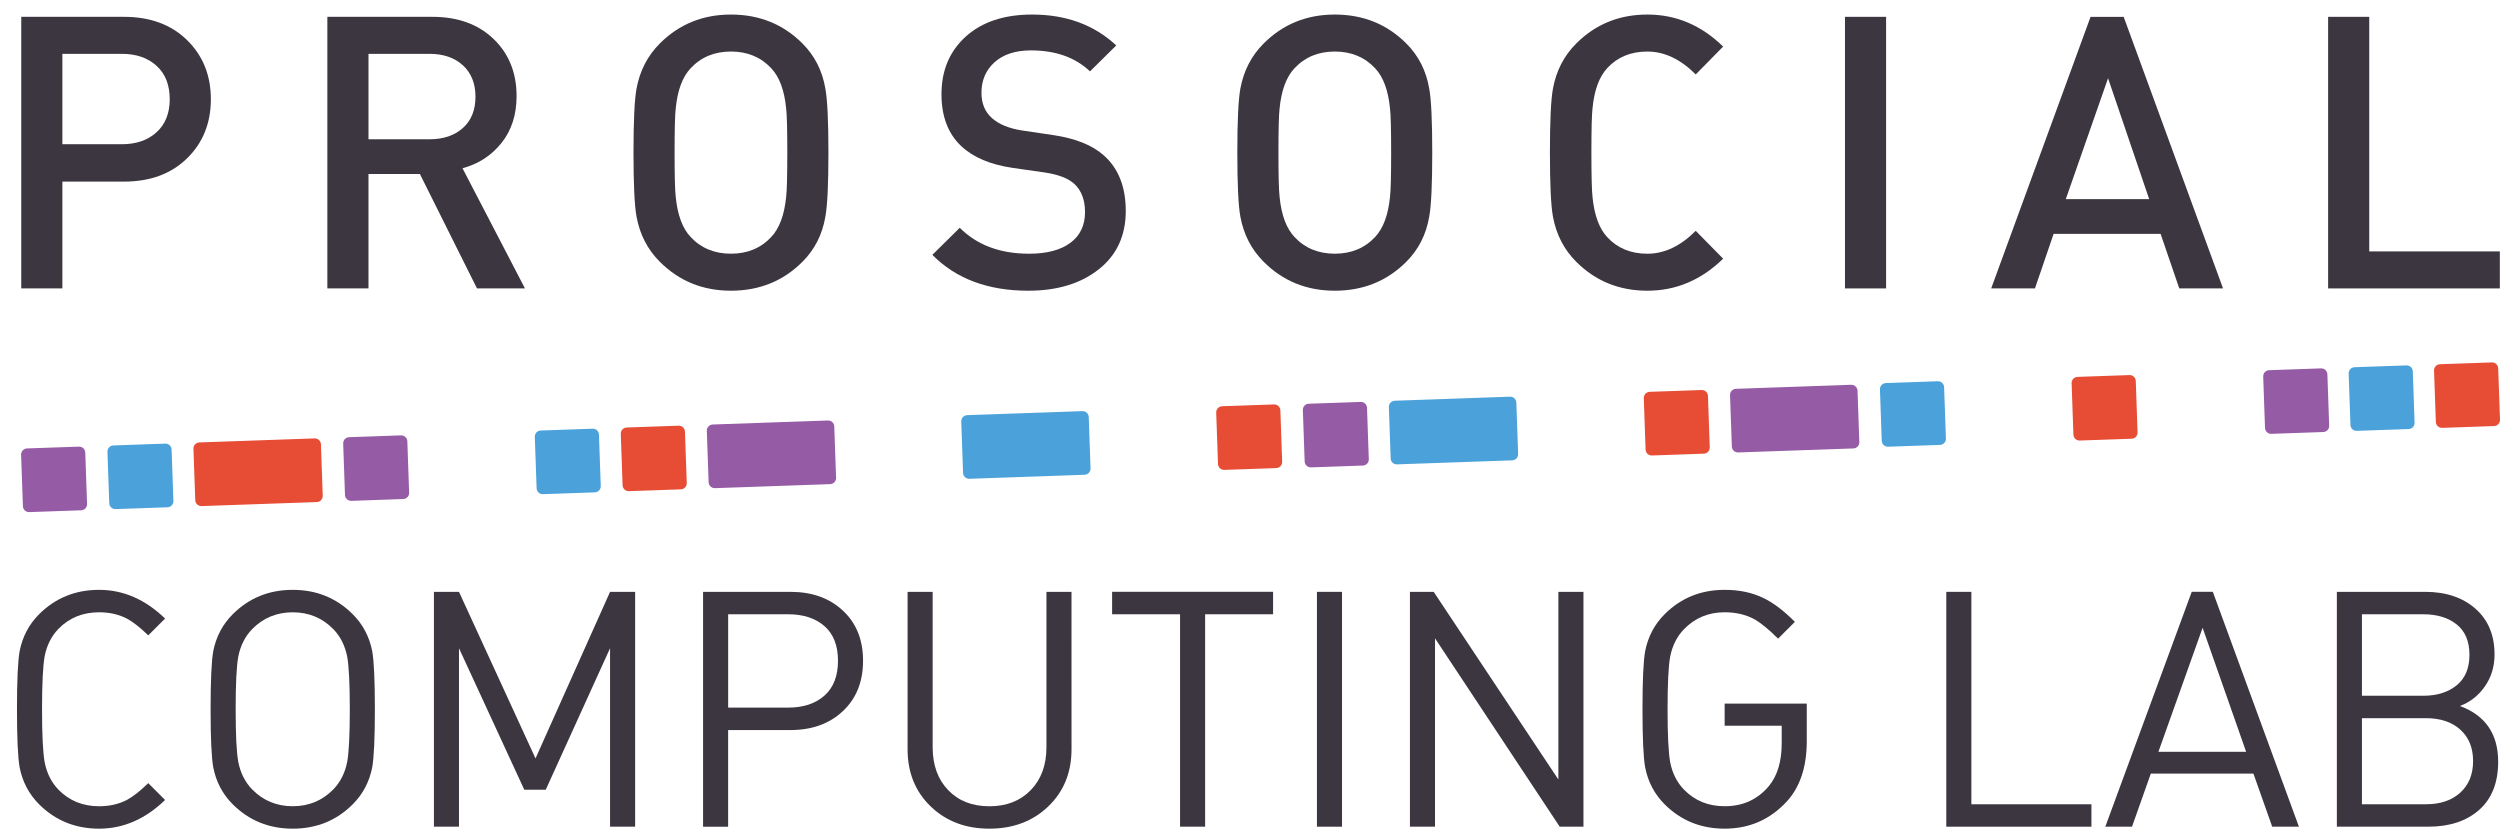 <?xml version="1.0" encoding="utf-8"?>
<!-- Generator: Adobe Illustrator 16.0.0, SVG Export Plug-In . SVG Version: 6.00 Build 0)  -->
<!DOCTYPE svg PUBLIC "-//W3C//DTD SVG 1.1//EN" "http://www.w3.org/Graphics/SVG/1.1/DTD/svg11.dtd">
<svg version="1.1" id="Layer_1" xmlns="http://www.w3.org/2000/svg" xmlns:xlink="http://www.w3.org/1999/xlink" x="0px" y="0px"
	 width="171.869px" height="56.969px" viewBox="0 0 171.869 56.969" enable-background="new 0 0 171.869 56.969"
	 xml:space="preserve">
<g>
	<path fill="#3C3640" d="M11.349,54.997c-1.36,1.315-2.872,1.972-4.535,1.972c-1.633,0-3.009-0.559-4.128-1.678
		c-0.695-0.695-1.141-1.542-1.337-2.54c-0.121-0.681-0.182-2.011-0.182-3.991s0.061-3.311,0.182-3.991
		c0.196-0.998,0.642-1.844,1.337-2.54c1.119-1.119,2.495-1.679,4.128-1.679c1.663,0,3.174,0.658,4.535,1.974l-1.156,1.156
		c-0.559-0.544-1.051-0.93-1.474-1.156c-0.56-0.288-1.195-0.431-1.905-0.431c-1.119,0-2.049,0.377-2.79,1.134
		c-0.483,0.498-0.802,1.125-0.952,1.881C2.951,45.774,2.89,46.991,2.89,48.76c0,1.77,0.061,2.986,0.182,3.651
		c0.15,0.756,0.469,1.384,0.952,1.882c0.741,0.756,1.67,1.135,2.79,1.135c0.71,0,1.345-0.144,1.905-0.432
		c0.423-0.227,0.915-0.613,1.474-1.156L11.349,54.997z"/>
	<path fill="#3C3640" d="M25.772,48.76c0,1.98-0.061,3.311-0.182,3.991c-0.196,0.998-0.643,1.845-1.338,2.54
		c-1.119,1.12-2.495,1.678-4.127,1.678c-1.633,0-3.009-0.559-4.127-1.678c-0.696-0.695-1.142-1.542-1.338-2.54
		c-0.121-0.681-0.182-2.011-0.182-3.991s0.061-3.311,0.182-3.991c0.196-0.998,0.642-1.844,1.338-2.54
		c1.119-1.119,2.495-1.679,4.127-1.679c1.632,0,3.008,0.56,4.127,1.679c0.695,0.696,1.142,1.542,1.338,2.54
		C25.711,45.45,25.772,46.78,25.772,48.76z M24.048,48.76c0-1.769-0.061-2.979-0.181-3.628c-0.151-0.755-0.469-1.383-0.952-1.882
		c-0.757-0.771-1.687-1.156-2.79-1.156s-2.033,0.385-2.79,1.156c-0.483,0.5-0.801,1.127-0.952,1.882
		c-0.122,0.65-0.182,1.859-0.182,3.628s0.06,2.979,0.182,3.628c0.15,0.756,0.468,1.383,0.952,1.882
		c0.756,0.771,1.686,1.156,2.79,1.156s2.033-0.386,2.79-1.156c0.483-0.5,0.801-1.126,0.952-1.882
		C23.988,51.739,24.048,50.529,24.048,48.76z"/>
	<path fill="#3C3640" d="M43.664,56.833H41.94V44.564l-4.422,9.729h-1.474l-4.49-9.729v12.269h-1.723V40.688h1.723l5.261,11.452
		l5.125-11.452h1.724L43.664,56.833L43.664,56.833z"/>
	<path fill="#3C3640" d="M59.333,45.426c0,1.437-0.461,2.59-1.384,3.459s-2.124,1.304-3.606,1.304h-4.286v6.645h-1.723V40.688h6.009
		c1.482,0,2.684,0.43,3.606,1.292C58.873,42.842,59.333,43.991,59.333,45.426z M57.61,45.426c0-1.042-0.31-1.836-0.929-2.38
		c-0.621-0.544-1.452-0.816-2.495-0.816h-4.127v6.417h4.127c1.043,0,1.875-0.275,2.495-0.827C57.3,47.268,57.61,46.471,57.61,45.426
		z"/>
	<path fill="#3C3640" d="M73.665,51.504c0,1.603-0.533,2.914-1.599,3.935c-1.065,1.021-2.415,1.53-4.048,1.53
		s-2.978-0.51-4.037-1.53c-1.059-1.021-1.587-2.332-1.587-3.935V40.688h1.724v10.681c0,1.225,0.354,2.208,1.065,2.948
		c0.71,0.742,1.656,1.112,2.834,1.112c1.18,0,2.127-0.371,2.846-1.112c0.718-0.741,1.077-1.724,1.077-2.948V40.688h1.723
		L73.665,51.504L73.665,51.504z"/>
	<path fill="#3C3640" d="M87.521,42.229h-4.671v14.604h-1.724V42.229h-4.671v-1.542h11.066V42.229L87.521,42.229z"/>
	<path fill="#3C3640" d="M92.26,56.833h-1.724V40.688h1.724V56.833z"/>
	<path fill="#3C3640" d="M108.859,56.833h-1.633l-8.572-12.949v12.949h-1.724V40.688h1.633l8.572,12.903V40.688h1.724V56.833z"/>
	<path fill="#3C3640" d="M124.212,50.937c0,1.784-0.462,3.175-1.383,4.173c-1.149,1.24-2.571,1.859-4.264,1.859
		c-1.633,0-3.009-0.559-4.128-1.678c-0.695-0.695-1.141-1.542-1.337-2.54c-0.122-0.681-0.183-2.011-0.183-3.991
		s0.061-3.311,0.183-3.991c0.196-0.998,0.642-1.844,1.337-2.54c1.119-1.119,2.495-1.679,4.128-1.679
		c1.012,0,1.904,0.189,2.676,0.567c0.665,0.318,1.383,0.862,2.154,1.633l-1.156,1.157c-0.635-0.635-1.179-1.081-1.633-1.338
		c-0.59-0.318-1.271-0.476-2.041-0.476c-1.104,0-2.034,0.384-2.789,1.156c-0.484,0.5-0.802,1.127-0.953,1.882
		c-0.121,0.65-0.181,1.86-0.181,3.628c0,1.77,0.06,2.986,0.181,3.651c0.151,0.756,0.468,1.384,0.953,1.882
		c0.74,0.756,1.67,1.135,2.789,1.135c1.254,0,2.267-0.462,3.039-1.384c0.589-0.71,0.884-1.693,0.884-2.948v-1.202h-3.923v-1.52
		h5.646V50.937z"/>
	<path fill="#3C3640" d="M143.781,56.833h-9.978V40.688h1.724v14.604h8.254L143.781,56.833L143.781,56.833z"/>
	<path fill="#3C3640" d="M158.045,56.833h-1.836l-1.292-3.651h-7.053l-1.293,3.651h-1.836l5.941-16.146h1.451L158.045,56.833z
		 M154.417,51.686l-2.993-8.527l-3.04,8.527H154.417z"/>
	<path fill="#3C3640" d="M171.743,52.366c0,1.436-0.436,2.54-1.304,3.31c-0.87,0.771-2.037,1.157-3.504,1.157h-6.282V40.688h6.078
		c1.421,0,2.57,0.385,3.448,1.156c0.876,0.771,1.315,1.822,1.315,3.152c0,0.832-0.224,1.564-0.67,2.2
		c-0.445,0.635-1.017,1.081-1.711,1.338C170.865,49.183,171.743,50.461,171.743,52.366z M169.769,45.019
		c0-0.922-0.291-1.618-0.872-2.086c-0.583-0.468-1.35-0.703-2.302-0.703h-4.218v5.602h4.218c0.936,0,1.701-0.239,2.29-0.715
		C169.473,46.639,169.769,45.941,169.769,45.019z M170.019,52.321c0-0.907-0.291-1.625-0.873-2.155s-1.372-0.793-2.37-0.793h-4.399
		v5.918h4.399c0.998,0,1.788-0.269,2.37-0.805S170.019,53.228,170.019,52.321z"/>
</g>
<path fill="#E74C35" d="M171.869,28.856c0.008,0.231-0.174,0.426-0.404,0.434l-3.571,0.125c-0.231,0.008-0.427-0.173-0.435-0.405
	l-0.124-3.536c-0.008-0.232,0.175-0.426,0.406-0.434l3.57-0.125c0.231-0.008,0.427,0.173,0.434,0.405L171.869,28.856z"/>
<path fill="#E74C35" d="M146.952,29.726c0.008,0.233-0.174,0.427-0.405,0.435l-3.571,0.125c-0.231,0.008-0.426-0.173-0.434-0.406
	l-0.123-3.534c-0.009-0.232,0.173-0.428,0.405-0.436l3.571-0.124c0.231-0.008,0.426,0.173,0.434,0.406L146.952,29.726z"/>
<path fill="#E74C35" d="M117.541,30.754c0.008,0.231-0.173,0.426-0.405,0.435l-3.57,0.124c-0.232,0.008-0.427-0.173-0.436-0.405
	l-0.123-3.536c-0.009-0.231,0.173-0.426,0.406-0.435l3.57-0.124c0.232-0.008,0.427,0.173,0.436,0.404L117.541,30.754z"/>
<path fill="#965BA5" d="M94.102,31.572c0.008,0.232-0.173,0.426-0.405,0.434l-3.57,0.125c-0.232,0.008-0.427-0.173-0.435-0.405
	l-0.124-3.535c-0.008-0.232,0.174-0.427,0.406-0.435l3.571-0.125c0.231-0.008,0.426,0.173,0.434,0.405L94.102,31.572z"/>
<path fill="#E74C35" d="M88.145,31.745c0.009,0.231-0.173,0.426-0.405,0.435l-3.57,0.124c-0.232,0.009-0.427-0.173-0.435-0.405
	l-0.124-3.536c-0.008-0.232,0.173-0.426,0.406-0.435l3.57-0.125c0.231-0.008,0.426,0.173,0.435,0.405L88.145,31.745z"/>
<path fill="#E74C35" d="M47.213,33.207c0.008,0.231-0.173,0.426-0.406,0.435l-3.57,0.124c-0.232,0.009-0.427-0.173-0.435-0.405
	l-0.124-3.535c-0.008-0.233,0.173-0.427,0.406-0.436l3.57-0.125c0.232-0.009,0.427,0.173,0.435,0.406L47.213,33.207z"/>
<path fill="#4BA1D9" d="M41.301,33.413c0.008,0.231-0.173,0.427-0.405,0.435l-3.57,0.125c-0.232,0.009-0.427-0.173-0.435-0.406
	l-0.124-3.535c-0.008-0.232,0.173-0.427,0.405-0.435l3.57-0.125c0.232-0.008,0.426,0.173,0.435,0.406L41.301,33.413z"/>
<path fill="#965BA5" d="M28.127,33.873c0.008,0.232-0.173,0.427-0.405,0.434l-3.57,0.126c-0.232,0.007-0.427-0.174-0.435-0.406
	l-0.124-3.535c-0.008-0.233,0.174-0.427,0.406-0.436l3.57-0.125c0.232-0.009,0.427,0.173,0.435,0.406L28.127,33.873z"/>
<path fill="#4BA1D9" d="M11.921,34.439c0.008,0.231-0.173,0.427-0.405,0.435l-3.57,0.125c-0.232,0.008-0.427-0.174-0.435-0.406
	l-0.124-3.535c-0.008-0.233,0.173-0.427,0.406-0.435l3.57-0.125c0.232-0.008,0.427,0.174,0.435,0.406L11.921,34.439z"/>
<path fill="#965BA5" d="M5.986,34.646c0.008,0.231-0.173,0.427-0.405,0.435l-3.57,0.125c-0.233,0.008-0.427-0.174-0.436-0.406
	l-0.124-3.536c-0.008-0.231,0.173-0.426,0.406-0.435l3.57-0.124c0.232-0.009,0.427,0.173,0.435,0.406L5.986,34.646z"/>
<path fill="#4BA1D9" d="M165.997,29.061c0.009,0.233-0.173,0.427-0.405,0.435l-3.57,0.124c-0.232,0.009-0.426-0.172-0.434-0.405
	l-0.124-3.535c-0.008-0.232,0.173-0.427,0.405-0.435l3.571-0.125c0.232-0.008,0.426,0.173,0.434,0.406L165.997,29.061z"/>
<path fill="#4BA1D9" d="M133.777,30.151c0.009,0.232-0.173,0.427-0.405,0.435l-3.571,0.125c-0.232,0.008-0.427-0.173-0.435-0.406
	l-0.124-3.535c-0.008-0.232,0.174-0.427,0.406-0.435l3.57-0.125c0.232-0.008,0.426,0.173,0.435,0.406L133.777,30.151z"/>
<path fill="#965BA5" d="M127.264,26.453l-7.923,0.277c-0.233,0.008-0.414,0.202-0.405,0.435l0.124,3.535
	c0.008,0.233,0.203,0.415,0.435,0.405l7.923-0.276c0.231-0.009,0.414-0.203,0.406-0.435l-0.124-3.535
	C127.691,26.627,127.496,26.445,127.264,26.453z"/>
<path fill="#4BA1D9" d="M103.809,27.271l-7.923,0.278c-0.232,0.009-0.413,0.203-0.405,0.434l0.124,3.536
	c0.008,0.232,0.202,0.414,0.435,0.405l7.922-0.276c0.231-0.009,0.414-0.203,0.406-0.435l-0.124-3.536
	C104.235,27.446,104.041,27.264,103.809,27.271z"/>
<path fill="#4BA1D9" d="M74.413,28.264l-7.923,0.277c-0.232,0.008-0.414,0.203-0.406,0.435l0.124,3.535
	c0.008,0.232,0.203,0.413,0.435,0.405l7.923-0.277c0.232-0.008,0.413-0.202,0.406-0.434l-0.124-3.535
	C74.839,28.437,74.645,28.255,74.413,28.264z"/>
<path fill="#965BA5" d="M56.92,28.907l-7.923,0.277c-0.231,0.008-0.414,0.202-0.405,0.434l0.123,3.536
	c0.008,0.231,0.203,0.414,0.435,0.406l7.923-0.277c0.232-0.008,0.414-0.204,0.405-0.435l-0.124-3.535
	C57.347,29.08,57.152,28.899,56.92,28.907z"/>
<path fill="#E74C35" d="M21.627,30.139l-7.923,0.277c-0.231,0.008-0.413,0.202-0.405,0.435l0.124,3.536
	c0.008,0.231,0.203,0.414,0.435,0.405l7.923-0.276c0.232-0.009,0.414-0.204,0.406-0.436l-0.123-3.535
	C22.055,30.312,21.86,30.131,21.627,30.139z"/>
<path fill="#965BA5" d="M160.125,29.267c0.009,0.231-0.173,0.426-0.405,0.434l-3.571,0.125c-0.231,0.009-0.427-0.173-0.435-0.405
	l-0.124-3.535c-0.008-0.232,0.174-0.427,0.406-0.436l3.57-0.124c0.233-0.008,0.427,0.173,0.436,0.406L160.125,29.267z"/>
<path fill="#3C3640" d="M14.496,6.821c0,1.644-0.546,2.999-1.636,4.064c-1.091,1.067-2.535,1.6-4.332,1.6h-4.24v7.342H1.461V1.157
	h7.067c1.797,0,3.241,0.534,4.332,1.6C13.95,3.824,14.496,5.178,14.496,6.821z M11.669,6.821c0-0.979-0.301-1.744-0.903-2.294
	s-1.4-0.826-2.395-0.826H4.288v6.214h4.083c0.994,0,1.793-0.275,2.395-0.826C11.368,8.539,11.669,7.783,11.669,6.821z"/>
<path fill="#3C3640" d="M36.09,19.828h-3.298l-3.926-7.867h-3.534v7.867h-2.827V1.157h7.224c1.745,0,3.146,0.507,4.202,1.521
	c1.055,1.014,1.583,2.326,1.583,3.933c0,1.277-0.345,2.348-1.034,3.213c-0.69,0.865-1.584,1.447-2.684,1.743L36.09,19.828z
	 M32.688,6.651c0-0.913-0.289-1.633-0.864-2.16c-0.576-0.526-1.343-0.79-2.303-0.79h-4.188v5.874h4.188
	c0.959,0,1.728-0.259,2.303-0.777C32.4,8.28,32.688,7.564,32.688,6.651z"/>
<path fill="#3C3640" d="M56.952,10.493c0,2.185-0.07,3.654-0.21,4.405c-0.209,1.224-0.732,2.255-1.57,3.094
	c-1.326,1.329-2.967,1.994-4.921,1.994c-1.937,0-3.568-0.665-4.895-1.994c-0.838-0.839-1.37-1.871-1.596-3.094
	c-0.14-0.77-0.209-2.237-0.209-4.405s0.069-3.636,0.209-4.405c0.227-1.224,0.758-2.255,1.596-3.094C46.682,1.665,48.314,1,50.25,1
	c1.955,0,3.595,0.665,4.921,1.993c0.838,0.839,1.361,1.871,1.57,3.094C56.881,6.839,56.952,8.307,56.952,10.493z M54.125,10.493
	c0-1.59-0.026-2.604-0.079-3.042c-0.123-1.242-0.462-2.159-1.021-2.754c-0.716-0.769-1.641-1.154-2.775-1.154
	c-1.135,0-2.059,0.385-2.774,1.154c-0.558,0.595-0.899,1.512-1.021,2.754c-0.053,0.437-0.079,1.451-0.079,3.042
	c0,1.591,0.026,2.605,0.079,3.042c0.122,1.242,0.462,2.159,1.021,2.754c0.715,0.769,1.64,1.152,2.774,1.152
	c1.134,0,2.059-0.384,2.775-1.152c0.558-0.595,0.898-1.513,1.021-2.754C54.099,13.098,54.125,12.083,54.125,10.493z"/>
<path fill="#3C3640" d="M77.394,14.504c0,1.696-0.62,3.034-1.858,4.012c-1.239,0.979-2.853,1.47-4.843,1.47
	c-2.774,0-4.973-0.822-6.596-2.466l1.885-1.861c1.186,1.189,2.774,1.783,4.763,1.783c1.222,0,2.168-0.249,2.84-0.747
	c0.671-0.498,1.008-1.202,1.008-2.11c0-0.84-0.245-1.486-0.733-1.941c-0.418-0.384-1.099-0.647-2.042-0.787l-2.198-0.314
	c-1.536-0.227-2.714-0.725-3.534-1.495c-0.908-0.856-1.361-2.045-1.361-3.566c0-1.643,0.558-2.967,1.675-3.973
	C67.517,1.503,69.035,1,70.955,1c2.338,0,4.267,0.708,5.785,2.124l-1.806,1.783c-1.013-0.961-2.365-1.442-4.058-1.442
	c-1.064,0-1.897,0.271-2.5,0.812c-0.602,0.542-0.903,1.241-0.903,2.098c0,0.734,0.24,1.315,0.72,1.744
	c0.48,0.428,1.173,0.712,2.081,0.852l2.12,0.314c1.536,0.228,2.696,0.691,3.481,1.39C76.888,11.567,77.394,12.844,77.394,14.504z"/>
<path fill="#3C3640" d="M98.464,10.493c0,2.185-0.069,3.654-0.209,4.405c-0.209,1.224-0.732,2.255-1.57,3.094
	c-1.326,1.329-2.967,1.994-4.921,1.994c-1.937,0-3.569-0.665-4.895-1.994c-0.838-0.839-1.37-1.871-1.597-3.094
	c-0.14-0.77-0.209-2.237-0.209-4.405s0.07-3.636,0.209-4.405c0.227-1.224,0.759-2.255,1.597-3.094C88.195,1.665,89.827,1,91.764,1
	c1.954,0,3.595,0.665,4.921,1.993c0.838,0.839,1.361,1.871,1.57,3.094C98.395,6.839,98.464,8.307,98.464,10.493z M95.638,10.493
	c0-1.59-0.026-2.604-0.079-3.042c-0.122-1.242-0.462-2.159-1.02-2.754c-0.717-0.769-1.641-1.154-2.775-1.154
	s-2.059,0.385-2.774,1.154c-0.559,0.595-0.9,1.512-1.021,2.754c-0.053,0.437-0.079,1.451-0.079,3.042
	c0,1.591,0.026,2.605,0.079,3.042c0.121,1.242,0.462,2.159,1.021,2.754c0.715,0.769,1.64,1.152,2.774,1.152s2.059-0.384,2.775-1.152
	c0.558-0.595,0.898-1.513,1.02-2.754C95.612,13.098,95.638,12.083,95.638,10.493z"/>
<path fill="#3C3640" d="M118.462,17.783c-1.501,1.468-3.237,2.203-5.209,2.203c-1.938,0-3.568-0.665-4.895-1.994
	c-0.838-0.839-1.37-1.871-1.596-3.094c-0.141-0.77-0.209-2.237-0.209-4.405s0.068-3.636,0.209-4.405
	c0.226-1.224,0.758-2.255,1.596-3.094C109.685,1.665,111.316,1,113.253,1c1.972,0,3.708,0.734,5.209,2.202l-1.884,1.915
	c-1.047-1.049-2.155-1.573-3.324-1.573c-1.135,0-2.051,0.375-2.749,1.127c-0.559,0.595-0.898,1.512-1.021,2.754
	c-0.053,0.437-0.079,1.46-0.079,3.068c0,1.608,0.027,2.631,0.079,3.068c0.123,1.241,0.462,2.159,1.021,2.753
	c0.698,0.752,1.614,1.128,2.749,1.128c1.169,0,2.277-0.524,3.324-1.573L118.462,17.783z"/>
<path fill="#3C3640" d="M129.665,19.828h-2.827V1.157h2.827V19.828z"/>
<path fill="#3C3640" d="M152.829,19.828h-3.009l-1.283-3.749h-7.356l-1.282,3.749h-3.009l6.831-18.67h2.277L152.829,19.828z
	 M147.751,13.691l-2.827-8.312l-2.906,8.312H147.751z"/>
<path fill="#3C3640" d="M171.858,19.828h-11.805V1.157h2.827v16.127h8.978V19.828z"/>
</svg>

